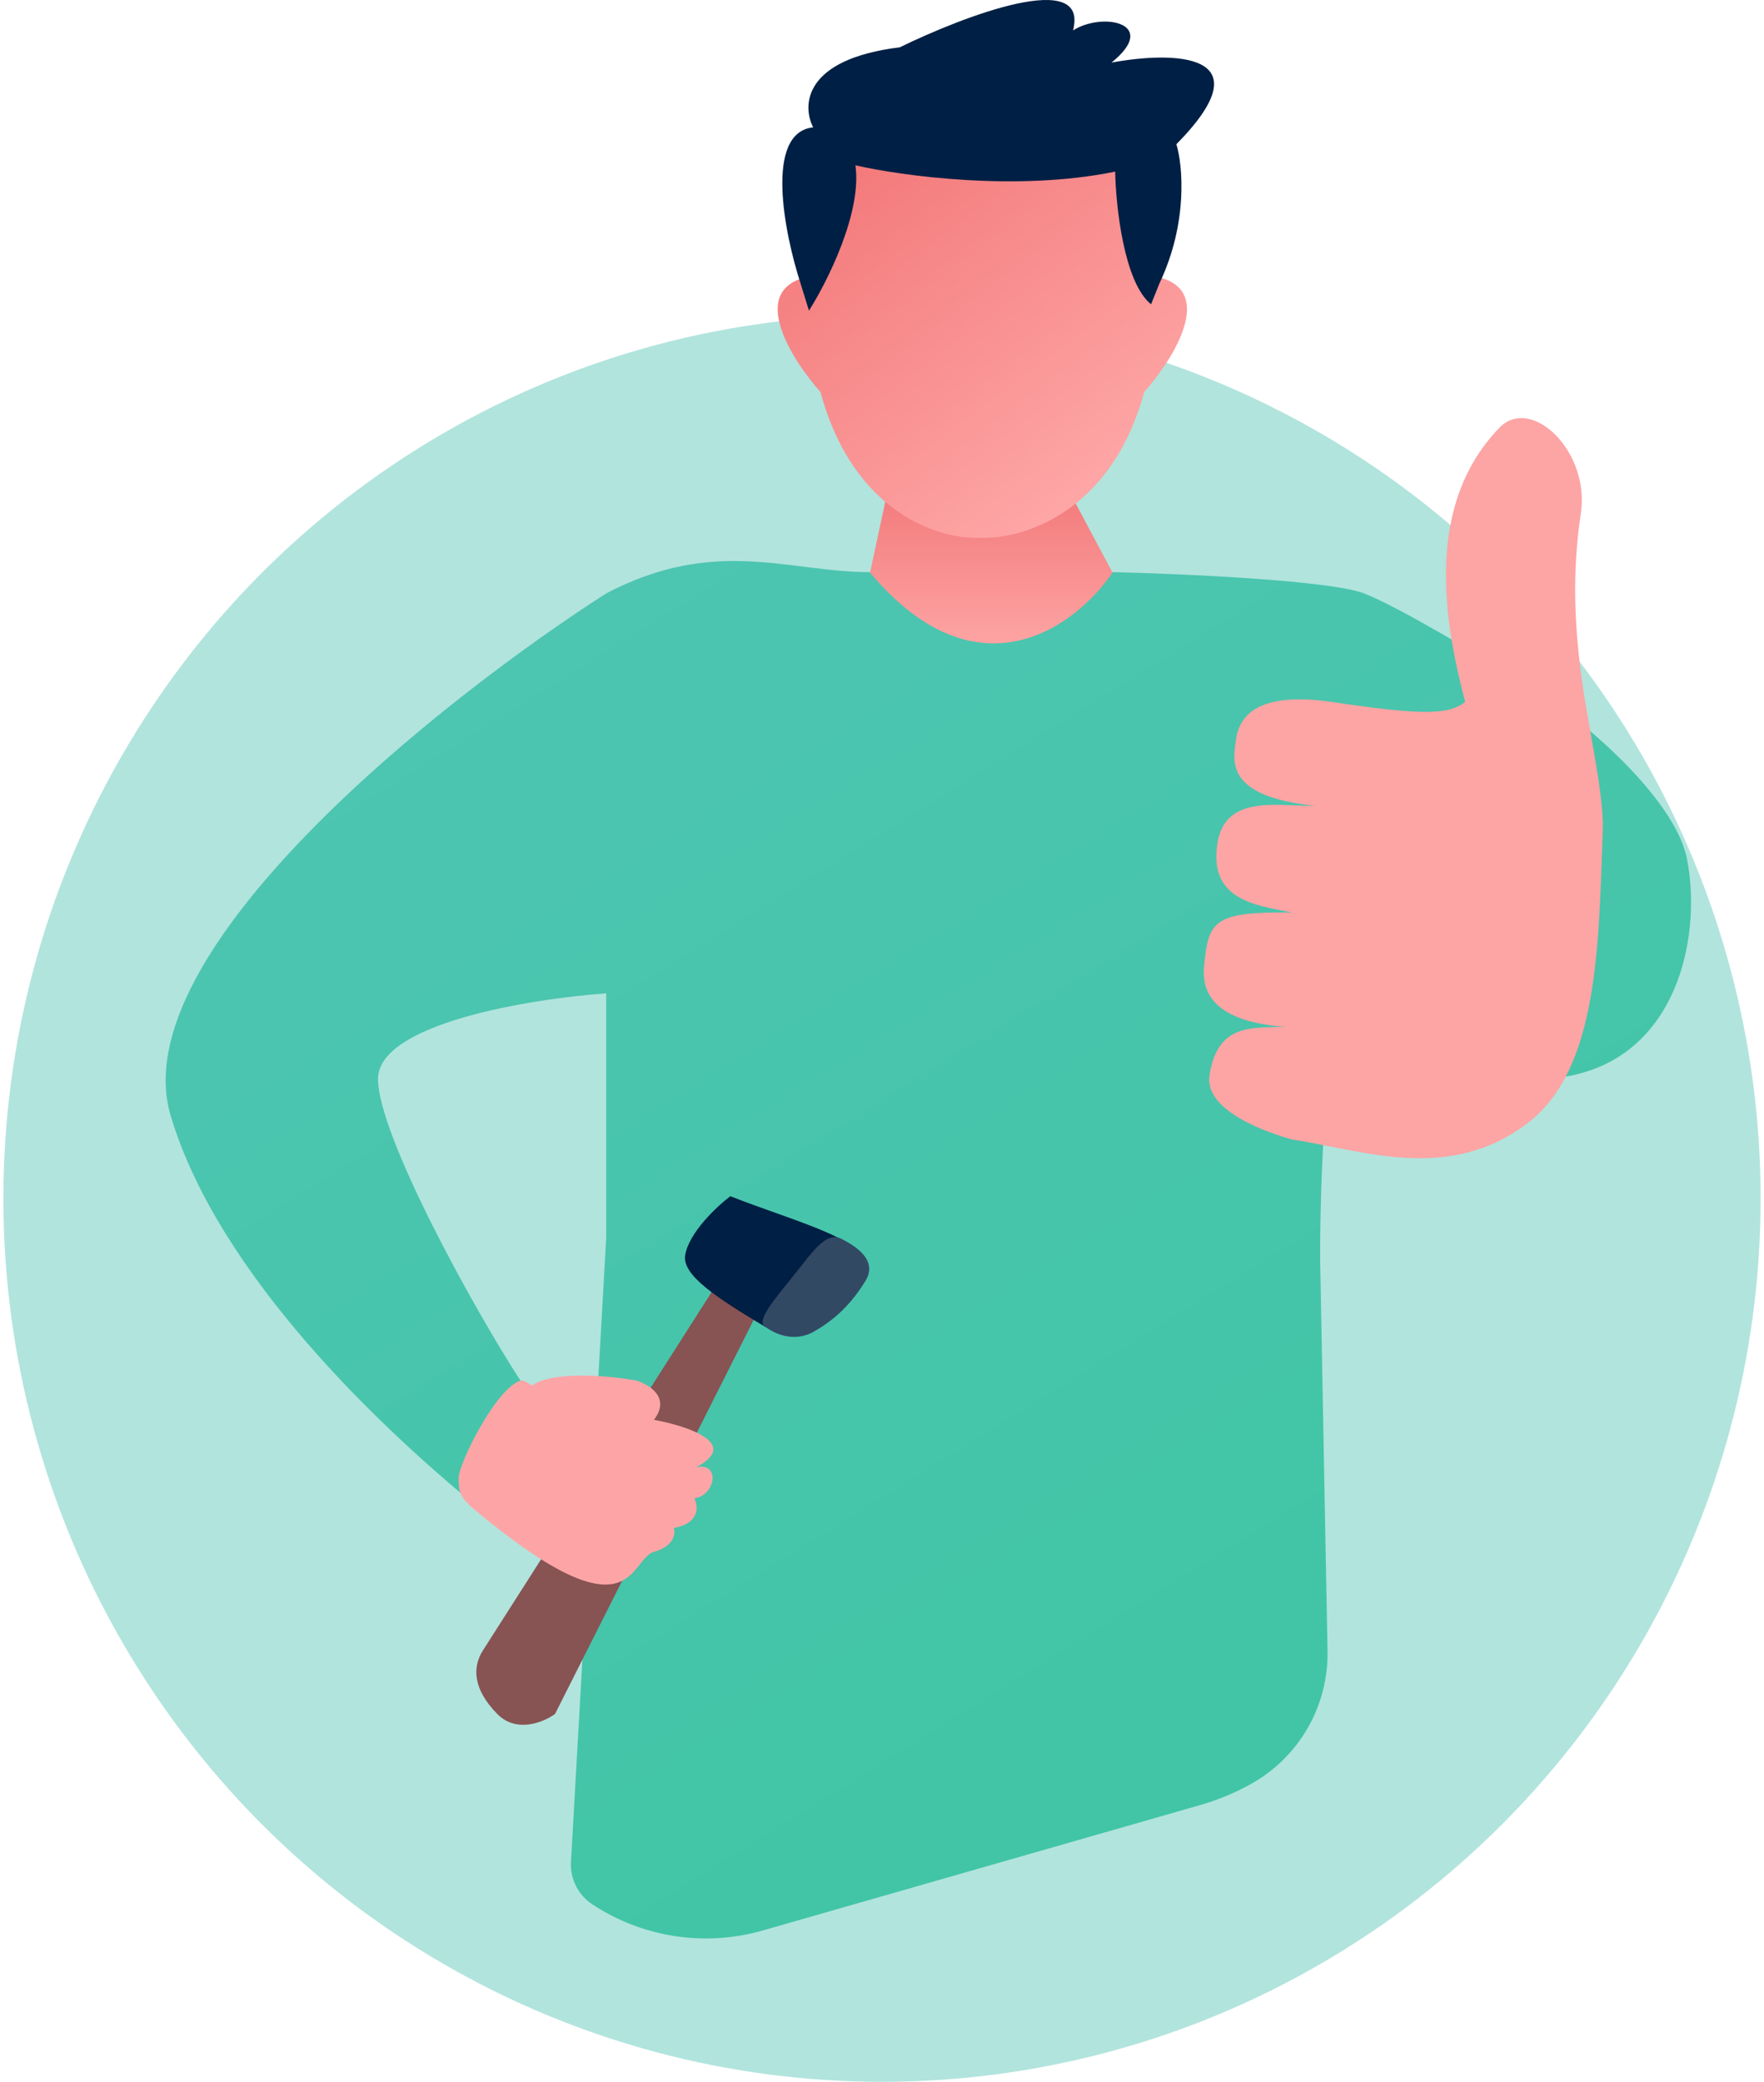 <svg width="378" height="446" viewBox="0 0 378 446" fill="none" xmlns="http://www.w3.org/2000/svg">
<ellipse cx="189" cy="256.773" rx="188.27" ry="189.227" fill="#B1E4DD"/>
<path d="M185.801 125.666L189.914 106.473C196.488 113.15 211.132 119.955 230.415 107.709L239.266 124.295C237.075 128.746 230.489 139.064 213.341 139.064C200.018 139.064 189.307 130.534 185.801 125.666Z" fill="url(#paint0_linear)"/>
<path d="M210.062 115.202C201.281 115.636 182.843 110 175.818 83.991C169.526 76.911 160.189 62.056 173.184 59.282C169.819 49.023 165.633 28.244 175.818 27.204C173.477 22.724 173.799 13.159 193.818 10.731C207.281 4.229 233.33 -5.568 229.818 7.263C235.964 3.362 248.256 5.096 237.281 13.765C249.866 11.454 270.295 11.598 251.329 30.672C252.647 35.007 253.788 46.797 247.817 59.282C260.812 62.056 251.476 76.911 245.183 83.991C238.159 110 218.842 115.636 210.062 115.202Z" fill="url(#paint1_linear)"/>
<path d="M174.252 27.288C163.753 28.371 168.067 50.004 171.537 60.685L173.347 66.552C177.269 60.384 184.75 45.521 183.302 35.412C193.107 37.668 217.965 41.098 238.963 36.766C239.113 44.288 240.863 60.505 246.655 65.198L248.466 60.685C254.62 47.688 253.443 35.412 252.086 30.899C271.635 11.041 251.151 11.003 238.179 13.41C248.611 4.967 236.247 2.466 229.912 6.528C233.532 -6.831 206.683 3.369 192.805 10.138C172.17 12.666 171.838 22.625 174.252 27.288Z" fill="#001F44"/>
<path d="M129.901 127.128C153.3 114.888 168.98 122.574 186.366 122.574C209.477 150.222 230.72 134.094 238.453 122.574C253.369 122.926 285.019 124.331 292.291 127.128C299.563 129.926 318.222 141.117 326.642 146.363C338.546 153.358 358.884 170.909 361.484 183.958C364.969 201.445 358.871 230.297 330.126 231.171C305.736 231.171 294.413 216.308 294.413 197.073C294.447 183.958 305.039 158.97 323.158 159.478C307.516 157.094 282.884 178.77 282.884 269.698L284.469 353.667C284.692 365.452 278.41 376.403 268.124 382.159C264.683 384.085 261.031 385.607 257.24 386.693L163.467 413.574C151.053 417.133 137.704 415.088 126.924 407.977C123.889 405.976 122.149 402.511 122.353 398.882L129.901 265.19V212.811C113.602 213.976 81.002 219.28 81.002 231.171C81.002 243.062 101.318 280.13 111.771 296.159C104.507 298.755 101.01 310.733 99.294 320.35C83.325 306.944 47.031 274.012 36.578 239.04C26.125 204.067 94.438 149.86 129.901 127.128Z" fill="url(#paint2_linear)"/>
<path d="M152.922 276.143L103.476 353.596C101.138 357.259 101.416 361.969 106.567 367.203C110.687 371.39 116.525 368.947 118.928 367.203L161.678 282.423L152.922 276.143Z" fill="#885353"/>
<path d="M146.824 268.896C147.638 264.05 153.608 258.463 156.492 256.276C172.944 262.67 188.65 266.17 184.986 273.439C182.384 278.602 177.232 282.543 173.067 284.936C170.405 286.465 167.156 286.157 164.518 284.585C153.646 278.106 146.099 273.208 146.824 268.896Z" fill="#001F44"/>
<path d="M136.283 295.747C125.9 294 117.047 294.485 114.038 296.825C112.083 295.569 111.768 295.747 111.768 295.747C106.581 296.825 98.281 313.516 98.281 316.628C98.281 319.74 98.589 320.564 101.099 322.946C135.999 352.206 134.668 334.021 140.126 332.471C144.492 331.23 144.781 328.533 144.38 327.34C149.976 326.369 149.659 322.718 148.8 321.013C153.407 320.318 154.412 313.148 149.124 314.357C158.892 309.274 147.194 305.455 140.124 304.182C143.796 299.406 139.093 296.569 136.283 295.747Z" fill="#FDA5A6"/>
<path d="M327.258 240.685C342.585 229.084 342.54 202.399 343.441 178.286C343.681 171.856 341.897 163.34 339.944 151.892C336.961 134.407 336.946 121.885 338.798 109.639C340.545 96.431 328.027 84.686 321.302 91.636C304.811 108.68 309.748 134.276 313.963 150.389C310.655 152.899 306.022 153.492 285.96 150.46C271.298 148.243 265.759 152.085 264.851 158.464C264.154 163.358 262.663 170.594 281.857 172.669C273.272 172.669 262.453 170.238 260.854 180.808C259.037 192.82 269.031 193.933 276.812 195.489C260.021 195.294 258.913 197.271 258.009 207.124C257.134 216.665 266.616 219.353 275.444 220.002C268.195 220.164 260.848 219.311 259.173 230.392C257.988 238.226 272.499 242.919 276.812 244.11C291.942 246.397 310.346 253.486 327.258 240.685Z" fill="#FDA4A4"/>
<path d="M185.182 274.842C181.776 280.275 177.986 283.257 174.28 285.344C171.156 287.102 167.286 286.591 164.384 284.487L163.54 283.875C162.534 281.867 167.566 276.548 171.593 271.329C175.619 266.109 177.632 264.303 180.149 265.307L180.185 265.326C182.723 266.675 188.688 269.847 185.182 274.842Z" fill="#324964"/>
<defs>
<linearGradient id="paint0_linear" x1="209.598" y1="106.04" x2="209.598" y2="136.084" gradientUnits="userSpaceOnUse">
<stop stop-color="#F37B7C"/>
<stop offset="1" stop-color="#FDA1A1"/>
</linearGradient>
<linearGradient id="paint1_linear" x1="168.402" y1="14.199" x2="239.248" y2="108.698" gradientUnits="userSpaceOnUse">
<stop stop-color="#F06D6E"/>
<stop offset="1" stop-color="#FFA9A9"/>
</linearGradient>
<linearGradient id="paint2_linear" x1="47.668" y1="-4.1" x2="302.513" y2="406.852" gradientUnits="userSpaceOnUse">
<stop stop-color="#53C5B7"/>
<stop offset="1" stop-color="#3FC5A4"/>
</linearGradient>
</defs>
</svg>
